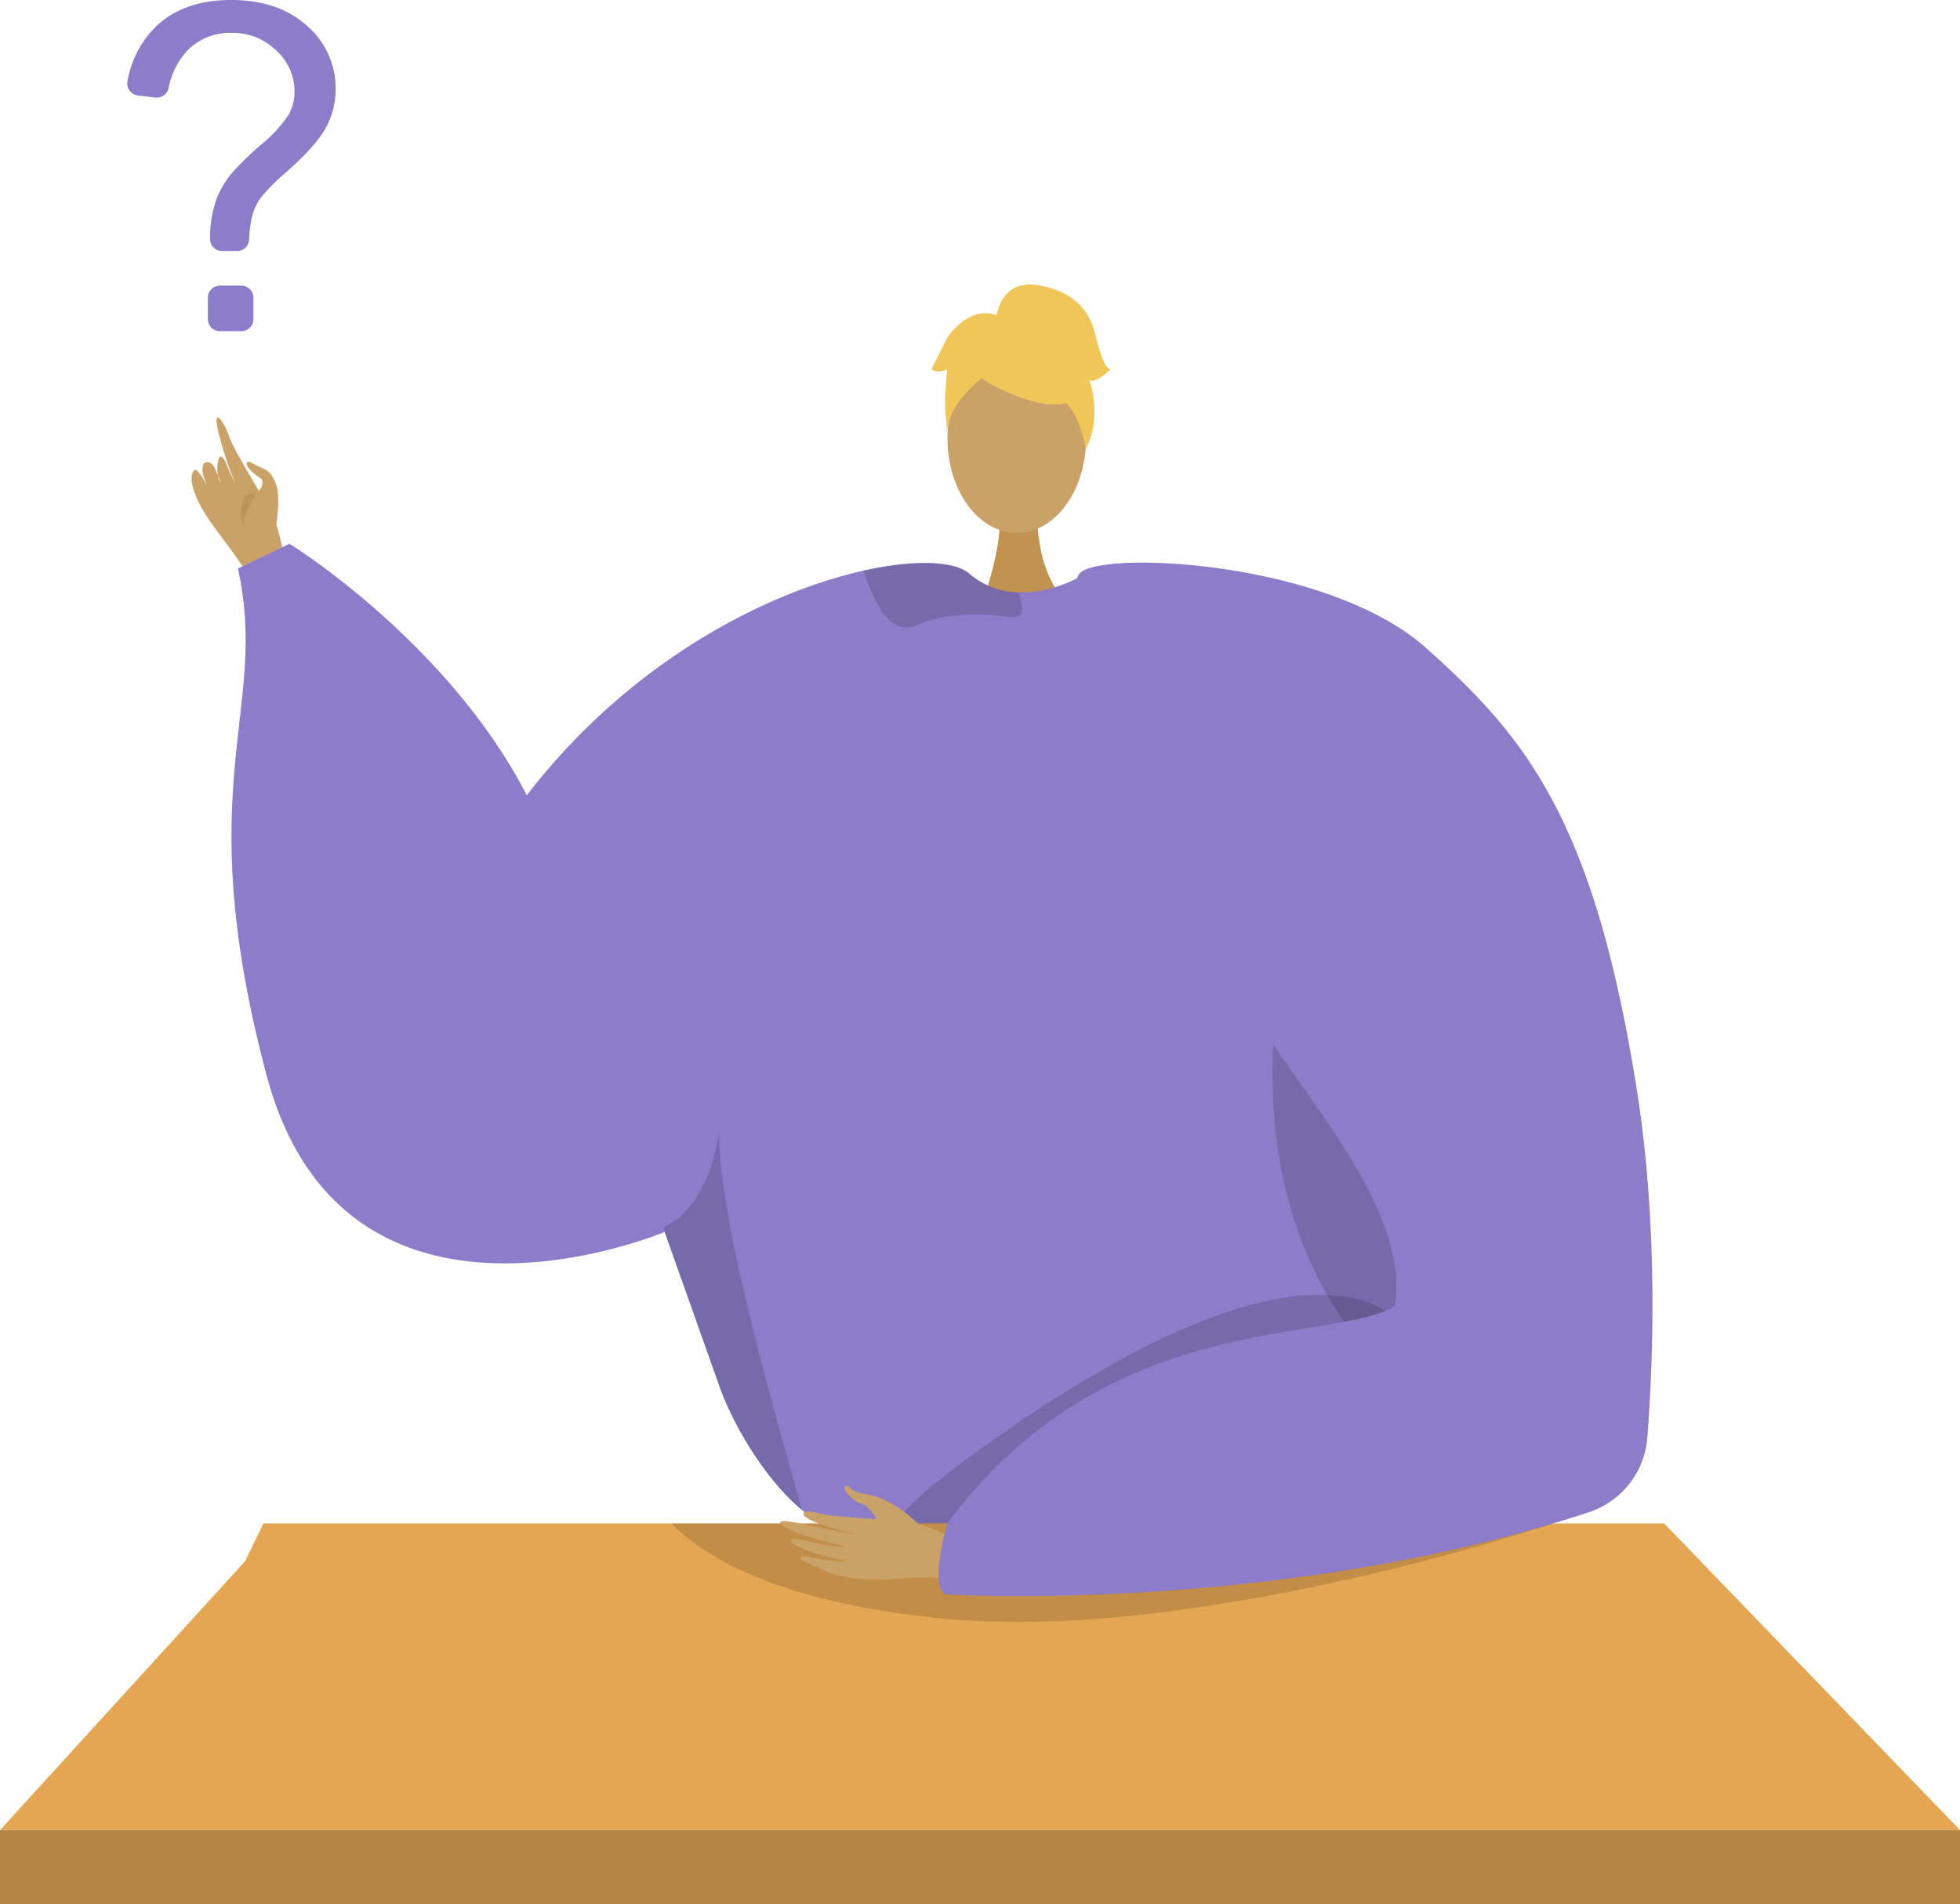 <svg xmlns="http://www.w3.org/2000/svg" width="350.948" height="341.028" viewBox="0 0 350.948 341.028"><defs><style>.a{fill:#8c7cc9;}.b,.e{fill:#caa267;}.b,.c{fill-rule:evenodd;}.c{fill:#ba965b;}.d{fill:#c2934e;}.f{opacity:0.15;}.g{fill:#f0c659;}.h{fill:#e4a653;}.i{fill:#b58543;}</style></defs><g transform="translate(-3203.896 -4470.165)"><path class="a" d="M3243.655,4515.116a2.14,2.14,0,0,1-2.14-2.134v-.014a20.029,20.029,0,0,1,1.194-7.28,16.552,16.552,0,0,1,2.824-4.654,53.51,53.51,0,0,1,5.152-4.992,24.351,24.351,0,0,0,4.833-5.232,8.435,8.435,0,0,0,1.114-4.256,9.927,9.927,0,0,0-3.262-7.339,11.051,11.051,0,0,0-8-3.163,10.753,10.753,0,0,0-7.638,2.864,13.615,13.615,0,0,0-3.647,7.039,2.166,2.166,0,0,1-2.359,1.675l-3.137-.373a2.157,2.157,0,0,1-1.858-2.576,17.946,17.946,0,0,1,5.532-10.18q4.912-4.335,12.987-4.336,8.553,0,13.645,4.654a14.706,14.706,0,0,1,5.092,11.258,14.26,14.26,0,0,1-1.79,7.041q-1.791,3.222-7,7.836a35.519,35.519,0,0,0-4.574,4.575,10.194,10.194,0,0,0-1.591,3.381,21.15,21.15,0,0,0-.527,4.158,2.159,2.159,0,0,1-2.152,2.048Zm-2.538,12.2v-3.844a2.156,2.156,0,0,1,2.156-2.156h3.844a2.155,2.155,0,0,1,2.155,2.156v3.844a2.154,2.154,0,0,1-2.155,2.155h-3.844A2.155,2.155,0,0,1,3241.117,4527.321Z"/><path class="b" d="M3255.942,4578.028c-.263-.9-1.074-11.759-3.563-16.25s-6.6-10.941-7.485-13.532c-1.04-3.049-3.393-5.941-1.533.666a62.717,62.717,0,0,0,2.734,7.99c.27.435-.256-.3-1.689-3.709-1.524-3.619-2.055,1.493-1.128,3.226,0,0,.259.187-.889-2.344-.975-2.148-3.589-1.4-1.4,2.986-.039.077-1.78-3.277-2.313-2.692-1.3,1.424.35,5.284,1.884,7.707,2.992,4.725,7.357,9.218,8.541,13.275Z"/><path class="b" d="M3253.36,4564.091s.87-5.129-.11-7.4c-1.157-2.683-1.65-2.179-4.173-3.556-1.435-.887-1.758.67,1.7,2.837.616,1.993-1.688,2.569-1.589,3.952s1.058,5.07,1.931,5.559S3253.36,4564.091,3253.36,4564.091Z"/><path class="c" d="M3249.742,4558.669s-2.154,3.135-2.2,5.4S3245.547,4557.384,3249.742,4558.669Z"/><path class="d" d="M3389.7,4561.149s-1.031,11.508,6.067,17.872-16.359,0-16.359,0,4.365-11.023,3.386-17.872S3389.7,4561.149,3389.7,4561.149Z"/><ellipse class="e" cx="12.411" cy="16.932" rx="12.411" ry="16.932" transform="translate(3373.547 4531.746)"/><path class="a" d="M3284.894,4634.322c18.787-39.3,52.317-57.228,73.724-61.988,9.267-2.065,16.261-1.659,18.816.546a13.875,13.875,0,0,0,8.663,3.366,18.84,18.84,0,0,0,4.864-.443,24.21,24.21,0,0,0,5.156-1.754c.792-.367,1.254-.631,1.254-.631a50.289,50.289,0,0,1,13.1.782c48.434,9.483,56.861,90.692,56.427,97.677-.264,4.157-4.562,22.992-9.935,39.733-4.4,13.744-9.54,26.083-13.763,27.789-9.37,3.771-80.116,8.946-94.661,2.008-.339-.254-.707-.528-1.055-.829-5.458-4.44-11.378-13.207-14.517-21.417,0-.01-8.361-23.576-10.068-28.374-.019-.047-.028-.085-.047-.123-.056-.188-.122-.367-.188-.537-.019-.066-.047-.122-.066-.188"/><path class="f" d="M3322.6,4689.939c.019.066.047.122.066.188.066.17.132.349.189.537.019.038.028.076.047.123,1.706,4.8,10.067,28.364,10.067,28.374,3.139,8.21,9.059,16.977,14.517,21.417-3.7-13.414-15.252-52.3-14.809-67.965C3330.473,4687.714,3322.6,4689.929,3322.6,4689.939Z"/><path class="f" d="M3435.86,4633.761s-23.445,69.987,41.6,99.71l1.322.878-.336-16.461s-30.65-42.77-30.766-43.871S3435.86,4633.761,3435.86,4633.761Z"/><path class="f" d="M3386.917,4579.026c.037,1.122-.557,1.857-2.357,1.612-5.618-.763-11.962-.6-16.572,1.509a3.915,3.915,0,0,1-3.789-.161c-2.951-1.725-4.779-6.872-5.5-9.153a1.55,1.55,0,0,1-.076-.5c9.267-2.065,16.261-1.659,18.816.546a13.875,13.875,0,0,0,8.663,3.366A7.65,7.65,0,0,1,3386.917,4579.026Z"/><path class="g" d="M3381.294,4538.959s21.485,11.913,15.108-7.213C3391.99,4518.513,3366.641,4530.433,3381.294,4538.959Z"/><path class="g" d="M3384.409,4534.39s-12.022,7.133-10.862,14.288c0,0-2.651-21.362,9.3-21.9s16.58.616,15.519,23.206C3398.368,4549.985,3394.9,4532.016,3384.409,4534.39Z"/><path class="g" d="M3382.328,4526.918s.6-6.656,7.2-5.714,9.427,4.714,10.37,8.484,1.885,6.6,2.827,6.6c0,0-2.827,2.828-3.77,1.885,0,0,2.447,6.779-.662,12.345,0,0-1.223-8.574-5.937-9.517S3382.328,4526.918,3382.328,4526.918Z"/><path class="g" d="M3382.932,4526.86s-4.713-2.828-9.427,3.771l-2.828,5.656s.943.942,2.828,0c0,0-.859,6.641.042,10.39l2.786-11.333Z"/><path class="f" d="M3456.536,4709.409s-12.126-25.43-74.3,18.281,58.349-10.724,58.349-10.724Z"/><path class="a" d="M3322.9,4690.787s-57.38,24.342-71.3-28.156.559-65.09-5.1-90.645l9.23-4.444s34.738,21.417,46.63,54.483S3322.9,4690.787,3322.9,4690.787Z"/><path class="h" d="M3203.9,4797.91h350.948l-52.98-54.922h-250.8l-3.291,6.778Z"/><path class="f" d="M3324.14,4742.988c4.981,5.2,17.948,14.2,49.4,17.116,45.173,4.181,108.492-17.116,108.492-17.116Z"/><path class="b" d="M3381.261,4749c-.894-.3-10.325-5.948-15.438-6.419s-12.76-.686-15.4-1.436c-3.1-.883-3.889.35-.312,1.716a50.514,50.514,0,0,0,8.144,2.306c.512.021-2.82-.427-6.44-1.177-3.85-.8-8.026-1.883-8.217-1.2-.37,1.33,10.718,4.319,12.672,4.531a49.074,49.074,0,0,1-5.15-.624c-2.325-.413-4.989-1.236-5.512-.753-.825.759,5.048,3.063,9.9,3.736.084.158-1.484.4-7.2-.783-.574-.119-2.035.132-.156,1,3.956,1.829,5.522,2.907,11.255,3.086,5.59.174,11.761-.976,15.782.372Z"/><path class="b" d="M3368.287,4743.082s-4.329-4.546-9.189-5.3c-2.889-.446-2.821-1.173-3.314-1.39-1.635-.72-.052,2.315,2.4,3.094,1.994.633,3.108,4.041,4.307,4.764s4.787,2.049,5.682,1.58S3368.287,4743.082,3368.287,4743.082Z"/><path class="a" d="M3459.286,4586.247c17.757,15.887,30.042,30.643,37.706,79.183,3.889,24.626,2.876,49.253,1.864,62.24a15.345,15.345,0,0,1-10.545,13.342c-55.632,18.35-115.014,14.686-115.014,14.686-3.186-1.186.25-12.712.25-12.712,28.462-38.627,69.14-32.132,80.084-38.908,3.413-20.023-24.094-45.08-27.337-57.5-8.495-32.573-36.457-60.76-29.222-73.527C3399.571,4568.634,3441.376,4570.222,3459.286,4586.247Z"/><rect class="i" width="350.947" height="13.283" transform="translate(3203.896 4797.91)"/></g></svg>
